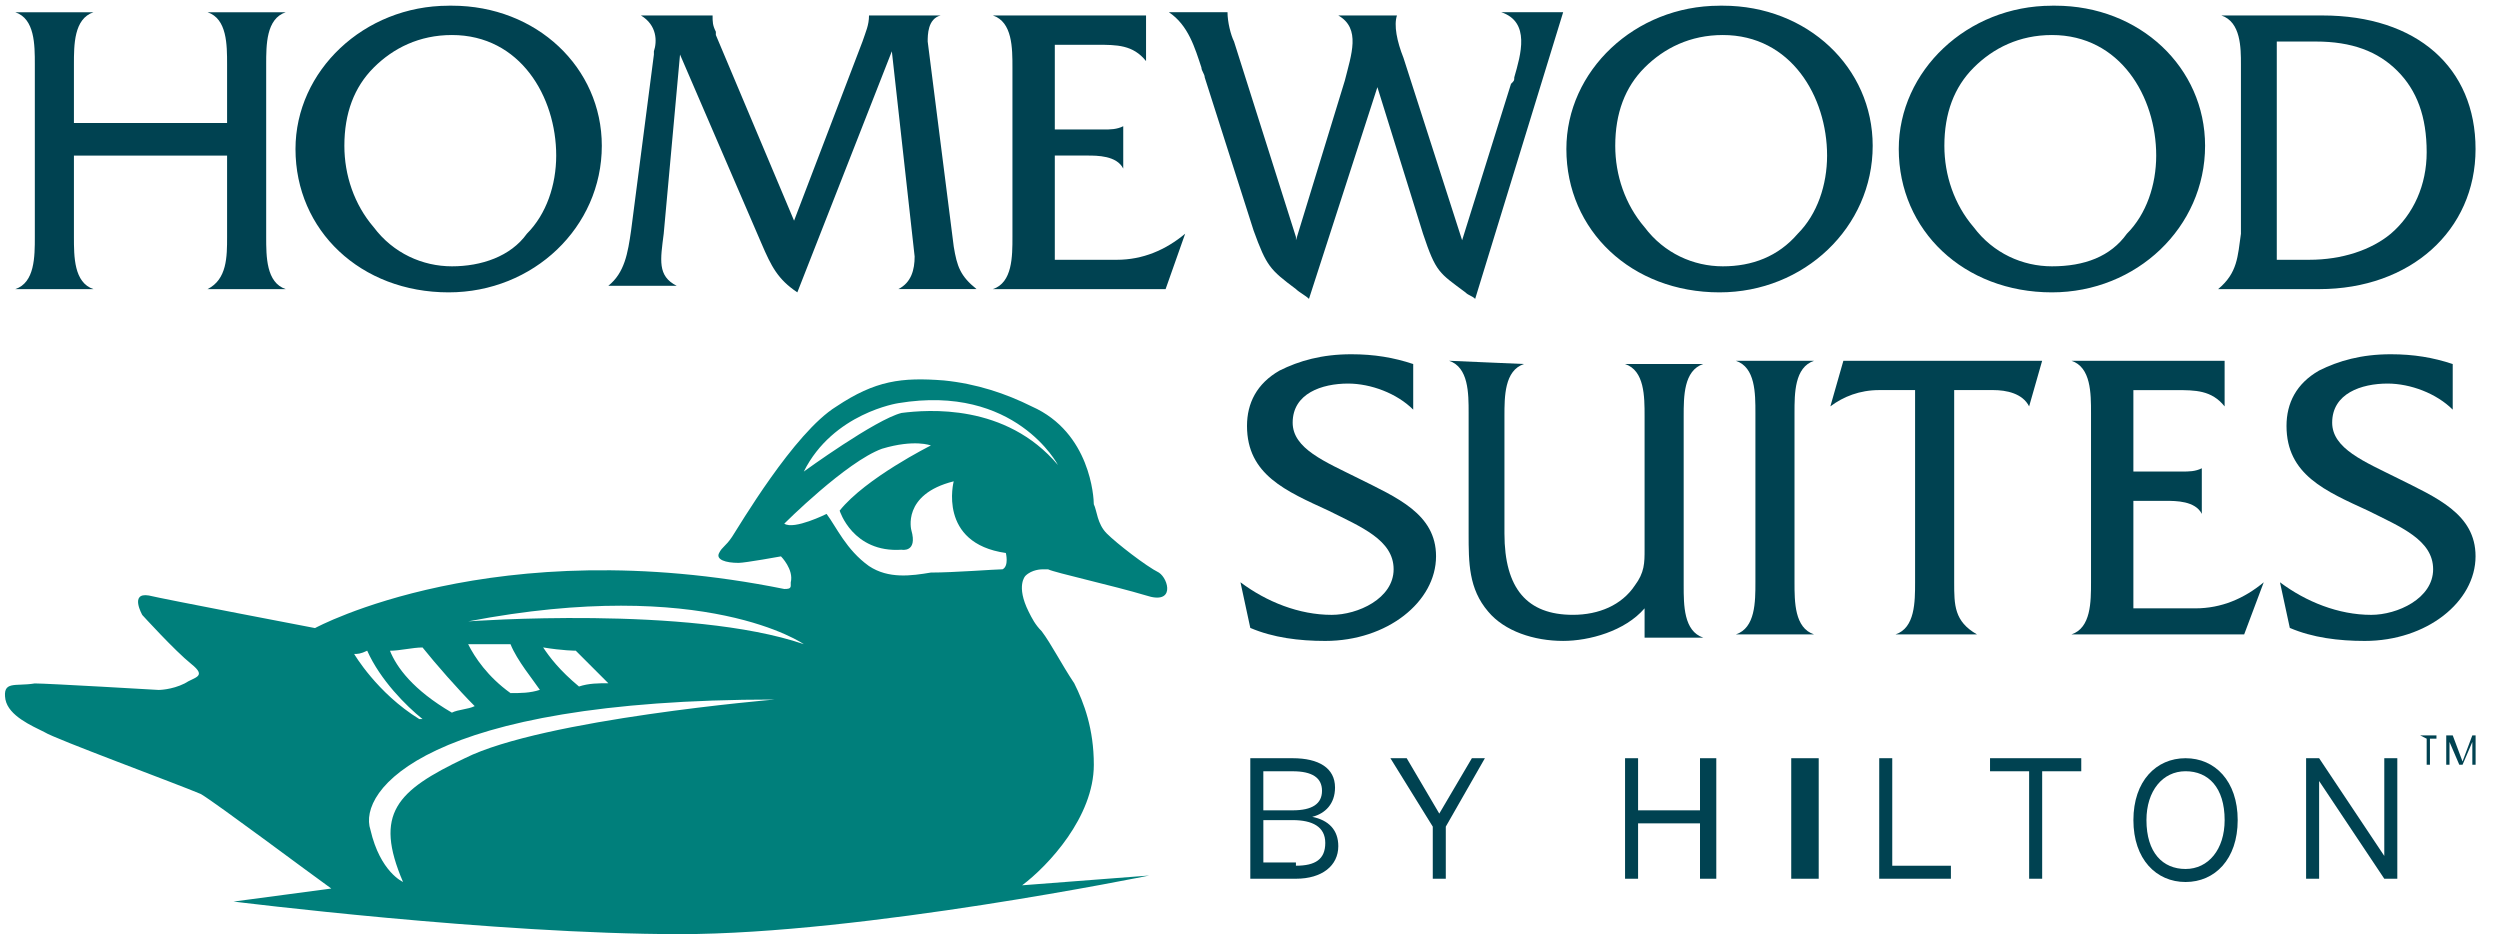 <svg height="34" viewBox="0 0 91 34" width="91" xmlns="http://www.w3.org/2000/svg"><g fill="none" transform=""><path d="m47.172 31.512c.712 0 1.068-.237 1.068-.83s-.474-.83-1.186-.83h-1.068v1.542h1.186zm-.119-2.016c.712 0 1.068-.237 1.068-.711s-.356-.711-1.068-.711h-1.068v1.423zm-1.542-1.897h1.542c.949 0 1.542.356 1.542 1.067 0 .593-.356.949-.83 1.067.593.119.949.474.949 1.067 0 .711-.593 1.186-1.542 1.186h-1.661z" fill="#004251"/><path d="m52.153 30.089-1.542-2.49h.593l1.186 2.016 1.186-2.016h.474l-1.423 2.49v1.897h-.474z" fill="#004251"/><path d="m59.152 27.599h.474v1.897h2.254v-1.897h.593v4.387h-.593v-2.016h-2.254v2.016h-.474z" fill="#004251"/><path d="m65.201 27.599h1v4.387h-1z" fill="#004251"/><path d="m68.404 27.599h.474v3.913h2.135v.474h-2.61z" fill="#004251"/><path d="m73.86 28.073h-1.423v-.474h3.321v.474h-1.423v3.913h-.474z" fill="#004251"/><path d="m3.44 2.579c0-1.186-.593-1.779-1.423-1.779s-1.423.711-1.423 1.779c0 1.186.593 1.779 1.423 1.779s1.423-.711 1.423-1.779m-3.321 0c0-1.423.83-2.253 1.898-2.253s1.898.83 1.898 2.253-.83 2.253-1.898 2.253-1.898-.83-1.898-2.253" fill="#004251" transform="translate(77.537 27.273)"/><path d="m83.942 27.599h.474l2.372 3.557v-3.557h.474v4.387h-.474l-2.372-3.557v3.557h-.474z" fill="#004251"/><path d="m12.892 23.804c.119 0 .237 0 .474-.119.474 1.067 1.423 2.016 2.016 2.49-.119 0-.119 0-.119 0-1.542-.949-2.372-2.372-2.372-2.372m15.301 1.66s-8.422.711-11.268 2.134c-2.491 1.186-3.321 2.016-2.254 4.506 0 0-.83-.356-1.186-1.897-.474-1.423 2.016-4.743 14.708-4.743m-7.235-1.779 1.186 1.186c-.356 0-.712 0-1.068.119-.712-.593-1.068-1.067-1.305-1.423.712.119 1.186.119 1.186.119m8.303-.237c-4.152-1.423-12.217-.83-12.217-.83 8.659-1.66 12.217.83 12.217.83m.83-4.743s-1.186.593-1.542.356c0 0 2.254-2.253 3.558-2.727 1.186-.356 1.779-.119 1.779-.119s-2.372 1.186-3.321 2.372c0 0 .474 1.542 2.254 1.423 0 0 .593.119.356-.711 0 0-.356-1.304 1.542-1.779 0 0-.593 2.253 1.898 2.609 0 0 .119.474-.119.593-.237 0-1.779.119-2.61.119-.712.119-1.542.237-2.254-.237-.83-.593-1.186-1.423-1.542-1.897m2.728-3.676c-.949.237-3.558 2.134-3.558 2.134 1.068-2.134 3.44-2.49 3.44-2.49 4.27-.711 5.812 2.253 5.812 2.253-1.898-2.253-4.745-2.016-5.693-1.897m-15.776 8.419h1.542c.237.593.83 1.304 1.068 1.66-.356.119-.712.119-1.068.119-.83-.593-1.305-1.304-1.542-1.779m.237 2.253c-.237.119-.593.119-.83.237-1.423-.83-2.016-1.66-2.254-2.253.356 0 .83-.119 1.186-.119.474.593 1.305 1.542 1.898 2.134m-17.08-.237c.119.593.949.949 1.423 1.186.356.237 4.863 1.897 5.693 2.253.593.356 3.914 2.846 4.745 3.439l-3.558.474s9.489 1.186 16.25 1.186c6.642 0 17.08-2.134 17.08-2.134l-4.626.356c.949-.711 2.61-2.49 2.61-4.387 0-1.304-.356-2.253-.712-2.964-.474-.711-.83-1.423-1.186-1.897-.237-.237-.356-.474-.474-.711-.474-.949-.119-1.304-.119-1.304.237-.237.593-.237.593-.237h.237c.237.119 2.372.593 3.558.949 1.068.356.83-.593.474-.83-.474-.237-1.542-1.067-1.898-1.423-.356-.356-.356-.83-.474-1.067 0-.237-.119-2.609-2.254-3.557-.949-.474-2.016-.83-3.203-.949-1.542-.119-2.491 0-3.914.949-1.542.949-3.558 4.387-3.796 4.743s-.356.356-.474.593c-.119.237.237.356.712.356.237 0 1.542-.237 1.542-.237s.474.474.356.949v.119c0 .119-.119.119-.237.119-10.557-2.134-17.08 1.423-17.08 1.423s-5.575-1.067-6.049-1.186c-.712-.119-.237.711-.237.711s1.186 1.304 1.779 1.779c.593.474.119.474-.237.711-.474.237-.949.237-.949.237s-4.033-.237-4.507-.237c-.712.119-1.186-.119-1.068.593" fill="#007f7b"/><g fill="#004251"><path d="m7.554 10.524h2.847c-.712-.237-.712-1.186-.712-1.897v-.237-5.81-.237c0-.711 0-1.66.712-1.897h-2.847c.712.237.712 1.186.712 1.897v.237 1.897h-5.575v-1.897-.237c0-.711 0-1.66.712-1.897h-2.847c.712.237.712 1.186.712 1.897v.237 5.81.237c0 .711 0 1.66-.712 1.897h2.847c-.712-.237-.712-1.186-.712-1.897v-.237-2.727h5.575v2.727.237c0 .711 0 1.542-.712 1.897z"/><path d="m16.45 9.694c-1.068 0-2.135-.474-2.847-1.423-.712-.83-1.068-1.897-1.068-2.964 0-1.186.356-2.134 1.068-2.846.712-.711 1.661-1.186 2.847-1.186 2.491 0 3.796 2.253 3.796 4.387 0 1.067-.356 2.134-1.068 2.846-.593.83-1.661 1.186-2.728 1.186m-.119-9.486c-3.084 0-5.575 2.372-5.575 5.217 0 2.964 2.372 5.217 5.575 5.217 3.084 0 5.575-2.372 5.575-5.336 0-2.846-2.372-5.099-5.456-5.099s0 0-.119 0"/><path d="m24.753 1.986 2.965 6.877c.356.83.593 1.304 1.305 1.779l3.44-8.775.83 7.47c0 .474-.119.949-.593 1.186h2.847c-.593-.474-.712-.83-.83-1.542l-.949-7.47c0-.237 0-.83.474-.949h-2.61c0 .356-.119.593-.237.949l-2.491 6.522-2.847-6.759v-.119c-.119-.237-.119-.356-.119-.593h-2.61c.593.356.593.949.474 1.304v.119l-.83 6.403c-.119.83-.237 1.542-.83 2.016h2.491c-.712-.356-.593-.949-.474-1.897z"/><path d="m41.004.563h-4.863c.712.237.712 1.186.712 1.897v.237 5.692.237c0 .711 0 1.66-.712 1.897h6.287l.712-2.016c-.712.593-1.542.949-2.491.949h-2.254v-3.794h1.186c.356 0 1.068 0 1.305.474v-1.542c-.237.119-.474.119-.712.119h-1.779v-3.083h1.542c.712 0 1.305 0 1.779.593v-1.66z"/><path d="m50.137 3.172 1.661 5.336c.474 1.423.593 1.423 1.542 2.134.119.119.237.119.356.237l3.203-10.435h-2.254c1.068.356.712 1.542.474 2.372 0 .119 0 .119-.119.237l-1.779 5.692-2.135-6.64c-.237-.593-.356-1.186-.237-1.542h-2.135c.83.474.474 1.423.237 2.372l-1.779 5.81v-.119l-2.254-7.115c-.119-.237-.237-.711-.237-1.067h-2.135c.712.474.949 1.304 1.186 2.016 0 .119.119.237.119.356l1.779 5.573c.474 1.304.593 1.423 1.542 2.134.119.119.356.237.474.356z"/><path d="m62.71 9.694c-1.068 0-2.135-.474-2.847-1.423-.712-.83-1.068-1.897-1.068-2.964 0-1.186.356-2.134 1.068-2.846.712-.711 1.661-1.186 2.847-1.186 2.491 0 3.796 2.253 3.796 4.387 0 1.067-.356 2.134-1.068 2.846-.712.83-1.661 1.186-2.728 1.186m-.119-9.486c-3.084 0-5.575 2.372-5.575 5.217 0 2.964 2.372 5.217 5.575 5.217 3.084 0 5.575-2.372 5.575-5.336 0-2.846-2.372-5.099-5.456-5.099s0 0-.119 0"/><path d="m74.69 9.694c-1.068 0-2.135-.474-2.847-1.423-.712-.83-1.068-1.897-1.068-2.964 0-1.186.356-2.134 1.068-2.846s1.661-1.186 2.847-1.186c2.491 0 3.796 2.253 3.796 4.387 0 1.067-.356 2.134-1.068 2.846-.593.83-1.542 1.186-2.728 1.186m0-9.486c-3.084 0-5.575 2.372-5.575 5.217 0 2.964 2.372 5.217 5.575 5.217 3.084 0 5.575-2.372 5.575-5.336 0-2.846-2.372-5.099-5.456-5.099-.119 0-.119 0-.119 0"/><path d="m84.298 1.512c1.305 0 2.254.356 2.965 1.067s1.068 1.66 1.068 2.964c0 1.186-.474 2.253-1.305 2.964-.712.593-1.779.949-2.965.949h-1.186v-.237-7.708zm-3.558 9.012h3.677c3.321 0 5.693-2.134 5.693-5.099 0-2.964-2.135-4.862-5.575-4.862h-3.677c.712.237.712 1.186.712 1.779v.237 5.692.237c-.119.83-.119 1.423-.83 2.016z"/><path d="m45.511 22.856c.83.356 1.779.474 2.728.474 2.254 0 4.033-1.423 4.033-3.083 0-1.542-1.423-2.134-2.847-2.846-1.186-.593-2.372-1.067-2.372-2.016 0-1.067 1.068-1.423 2.016-1.423.83 0 1.779.356 2.372.949v-1.66c-.712-.237-1.423-.356-2.254-.356-1.068 0-1.898.237-2.61.593-.83.474-1.186 1.186-1.186 2.016 0 1.779 1.423 2.372 2.965 3.083 1.186.593 2.372 1.067 2.372 2.134 0 1.067-1.305 1.66-2.254 1.66-1.186 0-2.372-.474-3.321-1.186z"/><path d="m52.746 13.132c.712.237.712 1.186.712 1.897v.237 4.15c0 1.067 0 2.016.712 2.846.593.711 1.661 1.067 2.728 1.067.949 0 2.254-.356 2.965-1.186v1.067h2.135c-.712-.237-.712-1.186-.712-1.897 0-.119 0-.119 0-.237v-5.692c0-.119 0-.119 0-.237 0-.711 0-1.66.712-1.897h-2.847c.712.237.712 1.186.712 1.897v.237 4.625c0 .474 0 .83-.356 1.304-.474.711-1.305 1.067-2.254 1.067-1.661 0-2.491-.949-2.491-2.964v-4.032-.237c0-.711 0-1.66.712-1.897z"/><path d="m63.185 23.093h2.847c-.712-.237-.712-1.186-.712-1.897v-.237-5.692-.237c0-.711 0-1.66.712-1.897h-2.847c.712.237.712 1.186.712 1.897v.237 5.692.237c0 .711 0 1.66-.712 1.897z"/><path d="m67.099 13.132-.474 1.66c.474-.356 1.068-.593 1.779-.593h1.305v6.759.237c0 .711 0 1.66-.712 1.897h2.965c-.83-.474-.83-1.067-.83-1.897v-6.996h1.423c.474 0 1.068.119 1.305.593l.474-1.66h-.712-6.049z"/><path d="m83.349 22.856c.83.356 1.779.474 2.728.474 2.254 0 4.033-1.423 4.033-3.083 0-1.542-1.423-2.134-2.847-2.846-1.186-.593-2.372-1.067-2.372-2.016 0-1.067 1.068-1.423 2.016-1.423.83 0 1.779.356 2.372.949v-1.66c-.712-.237-1.423-.356-2.254-.356-1.068 0-1.898.237-2.61.593-.83.474-1.186 1.186-1.186 2.016 0 1.779 1.423 2.372 2.965 3.083 1.186.593 2.372 1.067 2.372 2.134 0 1.067-1.305 1.66-2.254 1.66-1.186 0-2.372-.474-3.321-1.186z"/><path d="m80.146 13.132h-4.745c.712.237.712 1.186.712 1.897v.237 5.692.237c0 .711 0 1.66-.712 1.897h6.287l.712-1.897c-.712.593-1.542.949-2.491.949h-2.254v-3.913h1.186c.356 0 1.068 0 1.305.474v-1.66c-.237.119-.474.119-.712.119h-1.779v-2.964h1.542c.712 0 1.305 0 1.779.593v-1.66z"/><path d="m88.094 26.769.237.119v.949h.119v-.949h.237v-.119zm1.898 0-.356.949-.356-.949h-.237v1.067h.119v-.83l.356.83h.119l.356-.83v.83h.119v-1.067z"/></g></g></svg>